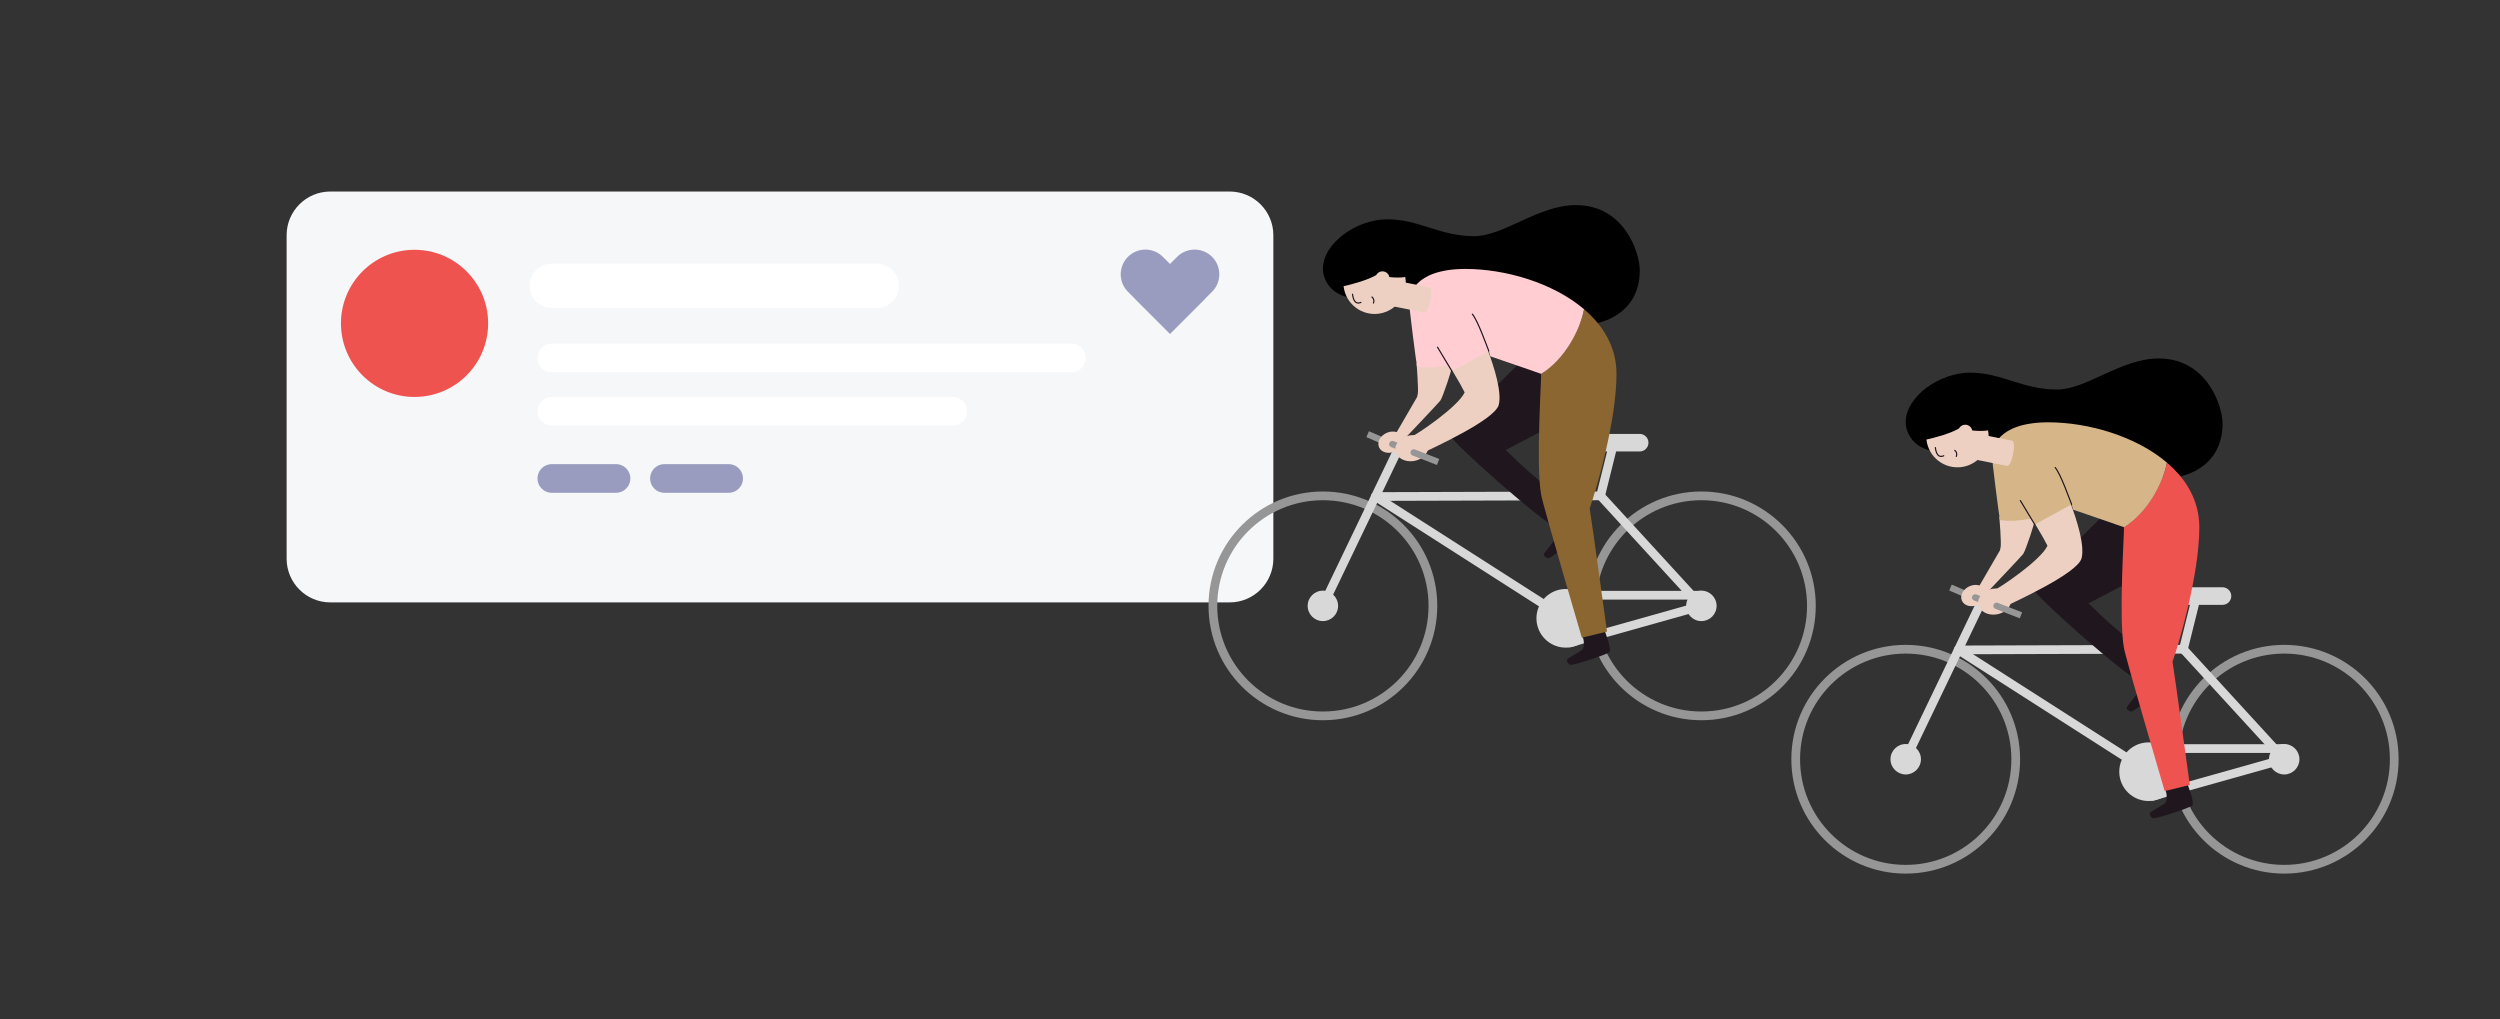 <svg width="314" height="128" viewBox="0 0 314 128" fill="none" xmlns="http://www.w3.org/2000/svg">
<rect x="0" y="0" width="314" height="128" fill="#333333" stroke="none"/>
<g clip-path="url(#clip0_9117_287004)">
<path d="M154.442 24.055H41.491C38.458 24.055 36 26.513 36 29.546V70.172C36 73.204 38.458 75.662 41.491 75.662H154.442C157.475 75.662 159.933 73.204 159.933 70.172V29.546C159.933 26.513 157.475 24.055 154.442 24.055Z" fill="#F5F7F9"/>
<path d="M52.066 49.858C57.171 49.858 61.309 45.72 61.309 40.615C61.309 35.511 57.171 31.373 52.066 31.373C46.962 31.373 42.824 35.511 42.824 40.615C42.824 45.72 46.962 49.858 52.066 49.858Z" fill="#EF5350"/>
<path d="M69.309 35.902H110.123" stroke="white" stroke-width="5.583" stroke-miterlimit="10" stroke-linecap="round"/>
<path d="M69.309 44.957H134.563" stroke="white" stroke-width="3.598" stroke-miterlimit="10" stroke-linecap="round"/>
<path d="M69.309 51.656H119.676" stroke="white" stroke-width="3.598" stroke-miterlimit="10" stroke-linecap="round"/>
<path d="M69.309 60.094H77.372" stroke="#999CBF" stroke-width="3.598" stroke-miterlimit="10" stroke-linecap="round"/>
<path d="M83.453 60.094H91.517" stroke="#999CBF" stroke-width="3.598" stroke-miterlimit="10" stroke-linecap="round"/>
<path d="M146.056 32.258L151.332 37.533L146.946 41.919L141.67 36.644C141.089 36.062 140.762 35.273 140.762 34.45C140.762 33.628 141.089 32.839 141.67 32.258C142.252 31.676 143.041 31.349 143.863 31.349C144.686 31.349 145.475 31.676 146.056 32.258Z" fill="#999CBF"/>
<path d="M152.237 36.642L146.961 41.918L142.575 37.532L147.851 32.256C148.432 31.674 149.221 31.348 150.044 31.348C150.866 31.348 151.655 31.674 152.237 32.256C152.818 32.838 153.145 33.627 153.145 34.449C153.145 35.272 152.818 36.061 152.237 36.642Z" fill="#999CBF"/>
</g>
<path d="M213.695 74.76H196.813" stroke="#D8D8D8" stroke-width="1.096" stroke-linecap="round" stroke-linejoin="round"/>
<path d="M213.695 76.098L197.153 80.746" stroke="#D8D8D8" stroke-width="1.096" stroke-linecap="round" stroke-linejoin="round"/>
<path d="M199.796 54.498H205.943C206.553 54.498 207.047 54.992 207.047 55.602C207.047 56.212 206.553 56.706 205.943 56.706H199.796C199.186 56.706 198.692 56.212 198.692 55.602C198.692 54.992 199.186 54.498 199.796 54.498Z" fill="#D8D8D8"/>
<path d="M201.031 62.279L172.748 62.364" stroke="#D8D8D8" stroke-width="1.096" stroke-linecap="round" stroke-linejoin="round"/>
<path d="M166.155 89.914C158.524 89.914 152.338 83.728 152.338 76.097C152.338 68.465 158.524 62.279 166.155 62.279C173.787 62.279 179.973 68.465 179.973 76.097C179.973 83.728 173.787 89.914 166.155 89.914Z" stroke="#969696" stroke-width="1.096" stroke-miterlimit="10"/>
<path d="M166.154 76.096L175.621 56.381" stroke="#D8D8D8" stroke-width="1.096" stroke-linecap="round" stroke-linejoin="round"/>
<path d="M196.658 81.342C194.625 81.342 192.977 79.694 192.977 77.66C192.977 75.627 194.625 73.978 196.658 73.978C198.692 73.978 200.34 75.627 200.34 77.66C200.34 79.694 198.692 81.342 196.658 81.342Z" fill="#D8D8D8"/>
<path d="M213.695 89.914C206.064 89.914 199.877 83.728 199.877 76.097C199.877 68.465 206.064 62.279 213.695 62.279C221.326 62.279 227.512 68.465 227.512 76.097C227.512 83.728 221.326 89.914 213.695 89.914Z" stroke="#969696" stroke-width="1.096" stroke-miterlimit="10"/>
<path d="M201.538 79.17C201.637 79.51 202.472 81.591 202.135 81.909C201.798 82.227 197.478 83.641 197.204 83.501C196.931 83.361 196.706 82.98 196.848 82.808C196.991 82.635 198.574 81.8 198.766 81.572C198.958 81.345 199.015 80.414 198.766 79.995" fill="#1F161E"/>
<path d="M197 64.535C197.216 64.809 198.731 66.469 198.528 66.885C198.326 67.302 194.778 70.156 194.488 70.115C194.197 70.074 193.836 69.806 193.91 69.595C193.984 69.384 195.167 68.039 195.258 67.762C195.348 67.485 195.079 66.59 194.696 66.288" fill="#1F161E"/>
<path d="M166.156 33.781C166.156 30.493 170.454 27.543 174.234 27.543C178.245 27.543 180.809 29.663 185.167 29.663C188.871 29.663 193.202 25.76 197.927 25.76C203.995 25.76 205.953 31.69 205.953 33.961C205.953 39.678 200.691 40.747 199.458 40.747C198.225 40.747 181.146 39.358 180.557 39.358C180.236 35.523 174.955 35.977 174.632 34.816C174.232 35.287 171.449 37.468 170.671 37.468C167.071 37.468 166.156 34.969 166.156 33.781Z" fill="black"/>
<path d="M171.937 54.16L173.82 54.975L173.499 55.719L171.615 54.905L171.937 54.16Z" fill="#969696"/>
<path d="M177.915 45.665C177.947 45.871 178.169 48.983 178.082 49.415L177.997 49.848C177.997 49.848 175.531 54.116 175.337 54.431C175.142 54.746 176.276 55.253 176.276 55.253C176.276 55.253 180.599 50.711 180.903 50.322C181.207 49.933 182.514 45.999 182.492 45.547C182.47 45.095 177.915 45.665 177.915 45.665Z" fill="#EED0C3"/>
<path d="M191.096 45.361C190.784 45.635 182.188 54.056 182.259 54.801C182.33 55.546 194.011 65.854 195.359 66.166C196.706 66.479 195.479 62.057 194.975 61.688C192.915 60.087 190.958 58.358 189.116 56.51C189.965 56.078 198.898 51.382 200.224 50.829C201.549 50.276 191.096 45.361 191.096 45.361Z" fill="#1F161E"/>
<path d="M193.564 46.958C196.465 45.156 198.47 41.496 198.955 38.836C201.421 40.929 203.031 43.652 203.031 46.955C203.031 52.85 200.522 61.449 199.662 63.846C199.876 65.04 201.837 79.326 201.837 79.326L198.681 80.096C198.681 80.096 193.649 62.991 193.564 62.096C192.879 58.403 193.624 47.446 193.564 46.958Z" fill="#8C6631"/>
<path d="M177.062 55.19C177.062 55.19 176.991 54.886 177.388 54.782C177.785 54.678 183.091 51.157 183.962 49.284C183.532 48.407 181.699 45.147 180.702 44.232C179.705 43.318 184.45 38.387 184.45 38.387C184.694 38.874 189.055 47.755 188.238 50.873C187.69 52.746 180.234 56.146 178.338 57.063C176.443 57.981 177.062 55.19 177.062 55.19Z" fill="#EED0C3"/>
<path d="M199.355 39.23C199.216 39.101 199.081 38.972 198.922 38.846C199.076 38.975 199.218 39.101 199.355 39.23Z" fill="#FBDC8E"/>
<path d="M184.07 33.779C189.07 33.779 195.069 35.524 198.953 38.836C198.468 41.496 196.488 45.158 193.576 46.958C193.576 46.958 189.834 45.649 187.188 44.753C187.103 44.509 187.037 44.205 186.99 44.082C185.791 44.734 182.534 46.547 182.364 46.618C182.251 46.408 182.068 46.112 181.901 45.854V45.871C181.41 45.936 179.813 46.325 177.986 46.065C177.855 45.413 176.976 38.496 176.976 37.877C176.976 37.258 177.447 33.779 184.07 33.779Z" fill="#FFCDD2"/>
<path d="M175.099 35.209L179.507 36.086C180.096 36.198 179.507 39.373 178.88 39.249L174.469 38.373L175.099 35.209Z" fill="#EED0C3"/>
<path d="M186.992 44.082C186.754 43.504 185.623 40.272 184.929 39.461" stroke="#1F161E" stroke-width="0.151" stroke-miterlimit="10" stroke-linecap="round"/>
<path d="M182.367 46.625C182.066 46.115 180.554 43.611 180.554 43.611" stroke="#1F161E" stroke-width="0.151" stroke-miterlimit="10" stroke-linecap="round"/>
<path d="M173.21 56.185C172.926 55.539 173.353 54.725 174.164 54.368C174.975 54.01 175.864 54.245 176.149 54.892C176.433 55.538 176.006 56.352 175.195 56.709C174.383 57.066 173.495 56.832 173.21 56.185Z" fill="#EED0C3"/>
<path d="M175.029 55.404L176.185 55.855C176.393 55.936 176.497 56.171 176.415 56.38C176.334 56.588 176.099 56.691 175.89 56.61L174.734 56.159C174.525 56.078 174.422 55.843 174.504 55.634C174.585 55.425 174.82 55.322 175.029 55.404Z" fill="#969696"/>
<path d="M175.266 56.616C175.127 55.727 175.932 54.862 177.065 54.685C178.198 54.507 179.23 55.084 179.369 55.974C179.508 56.863 178.703 57.728 177.57 57.905C176.437 58.083 175.405 57.505 175.266 56.616Z" fill="#EED0C3"/>
<path d="M180.769 57.647L177.707 56.452C177.607 56.413 177.495 56.416 177.397 56.459C177.298 56.502 177.221 56.583 177.182 56.683C177.143 56.783 177.145 56.894 177.188 56.993C177.232 57.091 177.312 57.169 177.412 57.208L180.475 58.402L180.773 57.637L180.769 57.647Z" fill="#969696"/>
<path d="M173.636 35.857C173.146 35.857 172.748 35.46 172.748 34.97C172.748 34.479 173.146 34.082 173.636 34.082C174.126 34.082 174.523 34.479 174.523 34.97C174.523 35.46 174.126 35.857 173.636 35.857Z" fill="#EED0C3"/>
<path d="M172.864 34.541C173.743 34.733 175.36 34.982 176.499 34.793C176.596 35.311 176.588 35.843 176.475 36.358C176.361 36.873 176.145 37.36 175.84 37.789C175.534 38.218 175.144 38.581 174.695 38.857C174.245 39.132 173.745 39.314 173.223 39.391C172.702 39.468 172.17 39.44 171.66 39.306C171.15 39.173 170.672 38.939 170.255 38.617C169.838 38.294 169.49 37.891 169.232 37.432C168.975 36.972 168.812 36.465 168.755 35.941C169.848 35.719 171.924 35.119 172.864 34.541Z" fill="#EED0C3"/>
<path d="M169.875 36.955C169.913 37.18 170.034 38.382 170.93 37.98" stroke="#1F161E" stroke-width="0.151" stroke-miterlimit="10" stroke-linecap="round"/>
<path d="M172.505 38.062C172.564 37.933 172.578 37.788 172.545 37.651C172.511 37.513 172.433 37.39 172.321 37.303" stroke="#1F161E" stroke-width="0.151" stroke-miterlimit="10" stroke-linecap="round"/>
<path d="M213.693 78.01C212.637 78.01 211.781 77.154 211.781 76.098C211.781 75.042 212.637 74.186 213.693 74.186C214.749 74.186 215.605 75.042 215.605 76.098C215.605 77.154 214.749 78.01 213.693 78.01Z" fill="#D8D8D8"/>
<path d="M166.154 78.01C165.098 78.01 164.242 77.154 164.242 76.098C164.242 75.042 165.098 74.186 166.154 74.186C167.21 74.186 168.066 75.042 168.066 76.098C168.066 77.154 167.21 78.01 166.154 78.01Z" fill="#D8D8D8"/>
<path d="M196.66 77.662L172.749 62.365" stroke="#D8D8D8" stroke-width="1.096" stroke-linecap="round" stroke-linejoin="round"/>
<path d="M213.695 76.097L201.031 62.279" stroke="#D8D8D8" stroke-width="1.096" stroke-linecap="round" stroke-linejoin="round"/>
<path d="M201.033 62.279L202.43 56.658" stroke="#D8D8D8" stroke-width="1.096" stroke-linecap="round" stroke-linejoin="round"/>
<path d="M286.898 94.023H270.016" stroke="#D8D8D8" stroke-width="1.096" stroke-linecap="round" stroke-linejoin="round"/>
<path d="M286.898 95.361L270.356 100.01" stroke="#D8D8D8" stroke-width="1.096" stroke-linecap="round" stroke-linejoin="round"/>
<path d="M272.999 73.762H279.146C279.756 73.762 280.25 74.256 280.25 74.866C280.25 75.475 279.756 75.97 279.146 75.97H272.999C272.389 75.97 271.895 75.475 271.895 74.866C271.895 74.256 272.389 73.762 272.999 73.762Z" fill="#D8D8D8"/>
<path d="M274.234 81.543L245.951 81.628" stroke="#D8D8D8" stroke-width="1.096" stroke-linecap="round" stroke-linejoin="round"/>
<path d="M239.359 109.177C231.728 109.177 225.541 102.991 225.541 95.36C225.541 87.729 231.728 81.543 239.359 81.543C246.99 81.543 253.176 87.729 253.176 95.36C253.176 102.991 246.99 109.177 239.359 109.177Z" stroke="#969696" stroke-width="1.096" stroke-miterlimit="10"/>
<path d="M239.357 95.361L248.824 75.647" stroke="#D8D8D8" stroke-width="1.096" stroke-linecap="round" stroke-linejoin="round"/>
<path d="M269.861 100.605C267.828 100.605 266.18 98.957 266.18 96.924C266.18 94.891 267.828 93.242 269.861 93.242C271.895 93.242 273.543 94.891 273.543 96.924C273.543 98.957 271.895 100.605 269.861 100.605Z" fill="#D8D8D8"/>
<path d="M286.902 109.177C279.271 109.177 273.084 102.991 273.084 95.36C273.084 87.729 279.271 81.543 286.902 81.543C294.533 81.543 300.719 87.729 300.719 95.36C300.719 102.991 294.533 109.177 286.902 109.177Z" stroke="#969696" stroke-width="1.096" stroke-miterlimit="10"/>
<path d="M274.741 98.434C274.84 98.773 275.675 100.855 275.338 101.173C275.001 101.491 270.682 102.904 270.408 102.764C270.134 102.625 269.909 102.244 270.051 102.071C270.194 101.899 271.777 101.063 271.969 100.836C272.161 100.609 272.218 99.677 271.969 99.258" fill="#1F161E"/>
<path d="M270.203 83.799C270.419 84.073 271.934 85.733 271.731 86.149C271.529 86.566 267.981 89.42 267.691 89.379C267.401 89.338 267.039 89.069 267.113 88.858C267.187 88.647 268.37 87.302 268.461 87.026C268.551 86.749 268.283 85.853 267.899 85.552" fill="#1F161E"/>
<path d="M239.355 53.044C239.355 49.757 243.653 46.807 247.434 46.807C251.444 46.807 254.008 48.927 258.366 48.927C262.07 48.927 266.401 45.023 271.126 45.023C277.194 45.023 279.152 50.954 279.152 53.225C279.152 58.942 273.89 60.01 272.657 60.01C271.425 60.01 254.345 58.621 253.756 58.621C253.436 54.786 248.154 55.241 247.831 54.08C247.431 54.551 244.648 56.731 243.87 56.731C240.27 56.731 239.355 54.233 239.355 53.044Z" fill="black"/>
<path d="M245.14 73.424L247.023 74.238L246.702 74.983L244.818 74.168L245.14 73.424Z" fill="#969696"/>
<path d="M251.118 64.929C251.15 65.134 251.372 68.246 251.285 68.679L251.2 69.112C251.2 69.112 248.734 73.38 248.54 73.695C248.345 74.01 249.48 74.516 249.48 74.516C249.48 74.516 253.802 69.975 254.106 69.586C254.41 69.197 255.717 65.263 255.695 64.811C255.673 64.359 251.118 64.929 251.118 64.929Z" fill="#EED0C3"/>
<path d="M264.299 64.625C263.987 64.899 255.391 73.32 255.462 74.065C255.533 74.81 267.214 85.118 268.562 85.43C269.909 85.743 268.682 81.321 268.178 80.951C266.118 79.351 264.161 77.622 262.319 75.774C263.168 75.341 272.101 70.646 273.427 70.093C274.753 69.539 264.299 64.625 264.299 64.625Z" fill="#1F161E"/>
<path d="M266.767 66.222C269.668 64.419 271.673 60.76 272.158 58.1C274.624 60.193 276.234 62.915 276.234 66.219C276.234 72.114 273.725 80.713 272.865 83.11C273.079 84.304 275.04 98.59 275.04 98.59L271.884 99.359C271.884 99.359 266.852 82.255 266.767 81.359C266.082 77.667 266.828 66.709 266.767 66.222Z" fill="#EF5350"/>
<path d="M250.265 74.453C250.265 74.453 250.194 74.149 250.591 74.045C250.988 73.941 256.294 70.421 257.165 68.547C256.735 67.671 254.903 64.411 253.905 63.496C252.908 62.581 257.653 57.65 257.653 57.65C257.897 58.138 262.258 67.019 261.441 70.136C260.893 72.01 253.437 75.409 251.541 76.327C249.646 77.245 250.265 74.453 250.265 74.453Z" fill="#EED0C3"/>
<path d="M272.562 58.493C272.423 58.364 272.288 58.236 272.129 58.109C272.283 58.238 272.425 58.364 272.562 58.493Z" fill="#FBDC8E"/>
<path d="M257.277 53.043C262.277 53.043 268.276 54.788 272.16 58.1C271.675 60.76 269.695 64.422 266.783 66.222C266.783 66.222 263.041 64.912 260.395 64.017C260.31 63.773 260.244 63.469 260.198 63.346C258.998 63.998 255.741 65.811 255.571 65.882C255.458 65.671 255.275 65.375 255.108 65.118V65.134C254.618 65.2 253.02 65.589 251.193 65.329C251.062 64.677 250.183 57.76 250.183 57.141C250.183 56.522 250.654 53.043 257.277 53.043Z" fill="#D6B689"/>
<path d="M248.299 54.473L252.706 55.349C253.295 55.462 252.706 58.636 252.079 58.513L247.669 57.637L248.299 54.473Z" fill="#EED0C3"/>
<path d="M260.195 63.346C259.957 62.768 258.826 59.535 258.133 58.725" stroke="#1F161E" stroke-width="0.151" stroke-miterlimit="10" stroke-linecap="round"/>
<path d="M255.57 65.888C255.269 65.379 253.757 62.875 253.757 62.875" stroke="#1F161E" stroke-width="0.151" stroke-miterlimit="10" stroke-linecap="round"/>
<path d="M246.417 75.449C246.133 74.802 246.56 73.989 247.371 73.631C248.182 73.274 249.071 73.509 249.356 74.155C249.64 74.802 249.213 75.616 248.402 75.973C247.59 76.33 246.702 76.096 246.417 75.449Z" fill="#EED0C3"/>
<path d="M248.232 74.667L249.388 75.118C249.597 75.2 249.7 75.435 249.618 75.643C249.537 75.852 249.302 75.955 249.093 75.874L247.937 75.423C247.729 75.341 247.625 75.106 247.707 74.898C247.788 74.689 248.023 74.586 248.232 74.667Z" fill="#969696"/>
<path d="M248.469 75.88C248.33 74.99 249.136 74.126 250.268 73.948C251.401 73.771 252.433 74.348 252.572 75.237C252.711 76.127 251.906 76.992 250.773 77.169C249.64 77.346 248.609 76.769 248.469 75.88Z" fill="#EED0C3"/>
<path d="M253.976 76.909L250.914 75.714C250.814 75.675 250.702 75.677 250.604 75.721C250.505 75.764 250.428 75.844 250.389 75.944C250.35 76.045 250.352 76.156 250.395 76.255C250.439 76.353 250.519 76.43 250.619 76.469L253.682 77.664L253.98 76.898L253.976 76.909Z" fill="#969696"/>
<path d="M246.839 55.119C246.349 55.119 245.951 54.721 245.951 54.231C245.951 53.741 246.349 53.344 246.839 53.344C247.329 53.344 247.727 53.741 247.727 54.231C247.727 54.721 247.329 55.119 246.839 55.119Z" fill="#EED0C3"/>
<path d="M246.067 53.805C246.946 53.996 248.563 54.246 249.702 54.057C249.8 54.575 249.791 55.107 249.678 55.622C249.565 56.137 249.349 56.623 249.043 57.053C248.737 57.482 248.348 57.845 247.898 58.12C247.448 58.396 246.948 58.577 246.427 58.655C245.905 58.732 245.374 58.703 244.864 58.57C244.353 58.437 243.876 58.202 243.458 57.88C243.041 57.558 242.693 57.155 242.435 56.695C242.178 56.236 242.015 55.728 241.958 55.205C243.051 54.983 245.128 54.383 246.067 53.805Z" fill="#EED0C3"/>
<path d="M243.078 56.219C243.117 56.443 243.237 57.646 244.133 57.243" stroke="#1F161E" stroke-width="0.151" stroke-miterlimit="10" stroke-linecap="round"/>
<path d="M245.708 57.326C245.767 57.197 245.781 57.052 245.748 56.914C245.715 56.776 245.636 56.654 245.524 56.566" stroke="#1F161E" stroke-width="0.151" stroke-miterlimit="10" stroke-linecap="round"/>
<path d="M286.897 97.273C285.841 97.273 284.984 96.417 284.984 95.361C284.984 94.305 285.841 93.449 286.897 93.449C287.953 93.449 288.809 94.305 288.809 95.361C288.809 96.417 287.953 97.273 286.897 97.273Z" fill="#D8D8D8"/>
<path d="M239.357 97.273C238.301 97.273 237.445 96.417 237.445 95.361C237.445 94.305 238.301 93.449 239.357 93.449C240.413 93.449 241.27 94.305 241.27 95.361C241.27 96.417 240.413 97.273 239.357 97.273Z" fill="#D8D8D8"/>
<path d="M269.863 96.925L245.952 81.629" stroke="#D8D8D8" stroke-width="1.096" stroke-linecap="round" stroke-linejoin="round"/>
<path d="M286.898 95.36L274.235 81.543" stroke="#D8D8D8" stroke-width="1.096" stroke-linecap="round" stroke-linejoin="round"/>
<path d="M274.236 81.543L275.633 75.922" stroke="#D8D8D8" stroke-width="1.096" stroke-linecap="round" stroke-linejoin="round"/>
<defs>
<clipPath id="clip0_9117_287004">
<rect width="123.933" height="51.608" fill="white" transform="translate(36 24.055)"/>
</clipPath>
</defs>
</svg>
